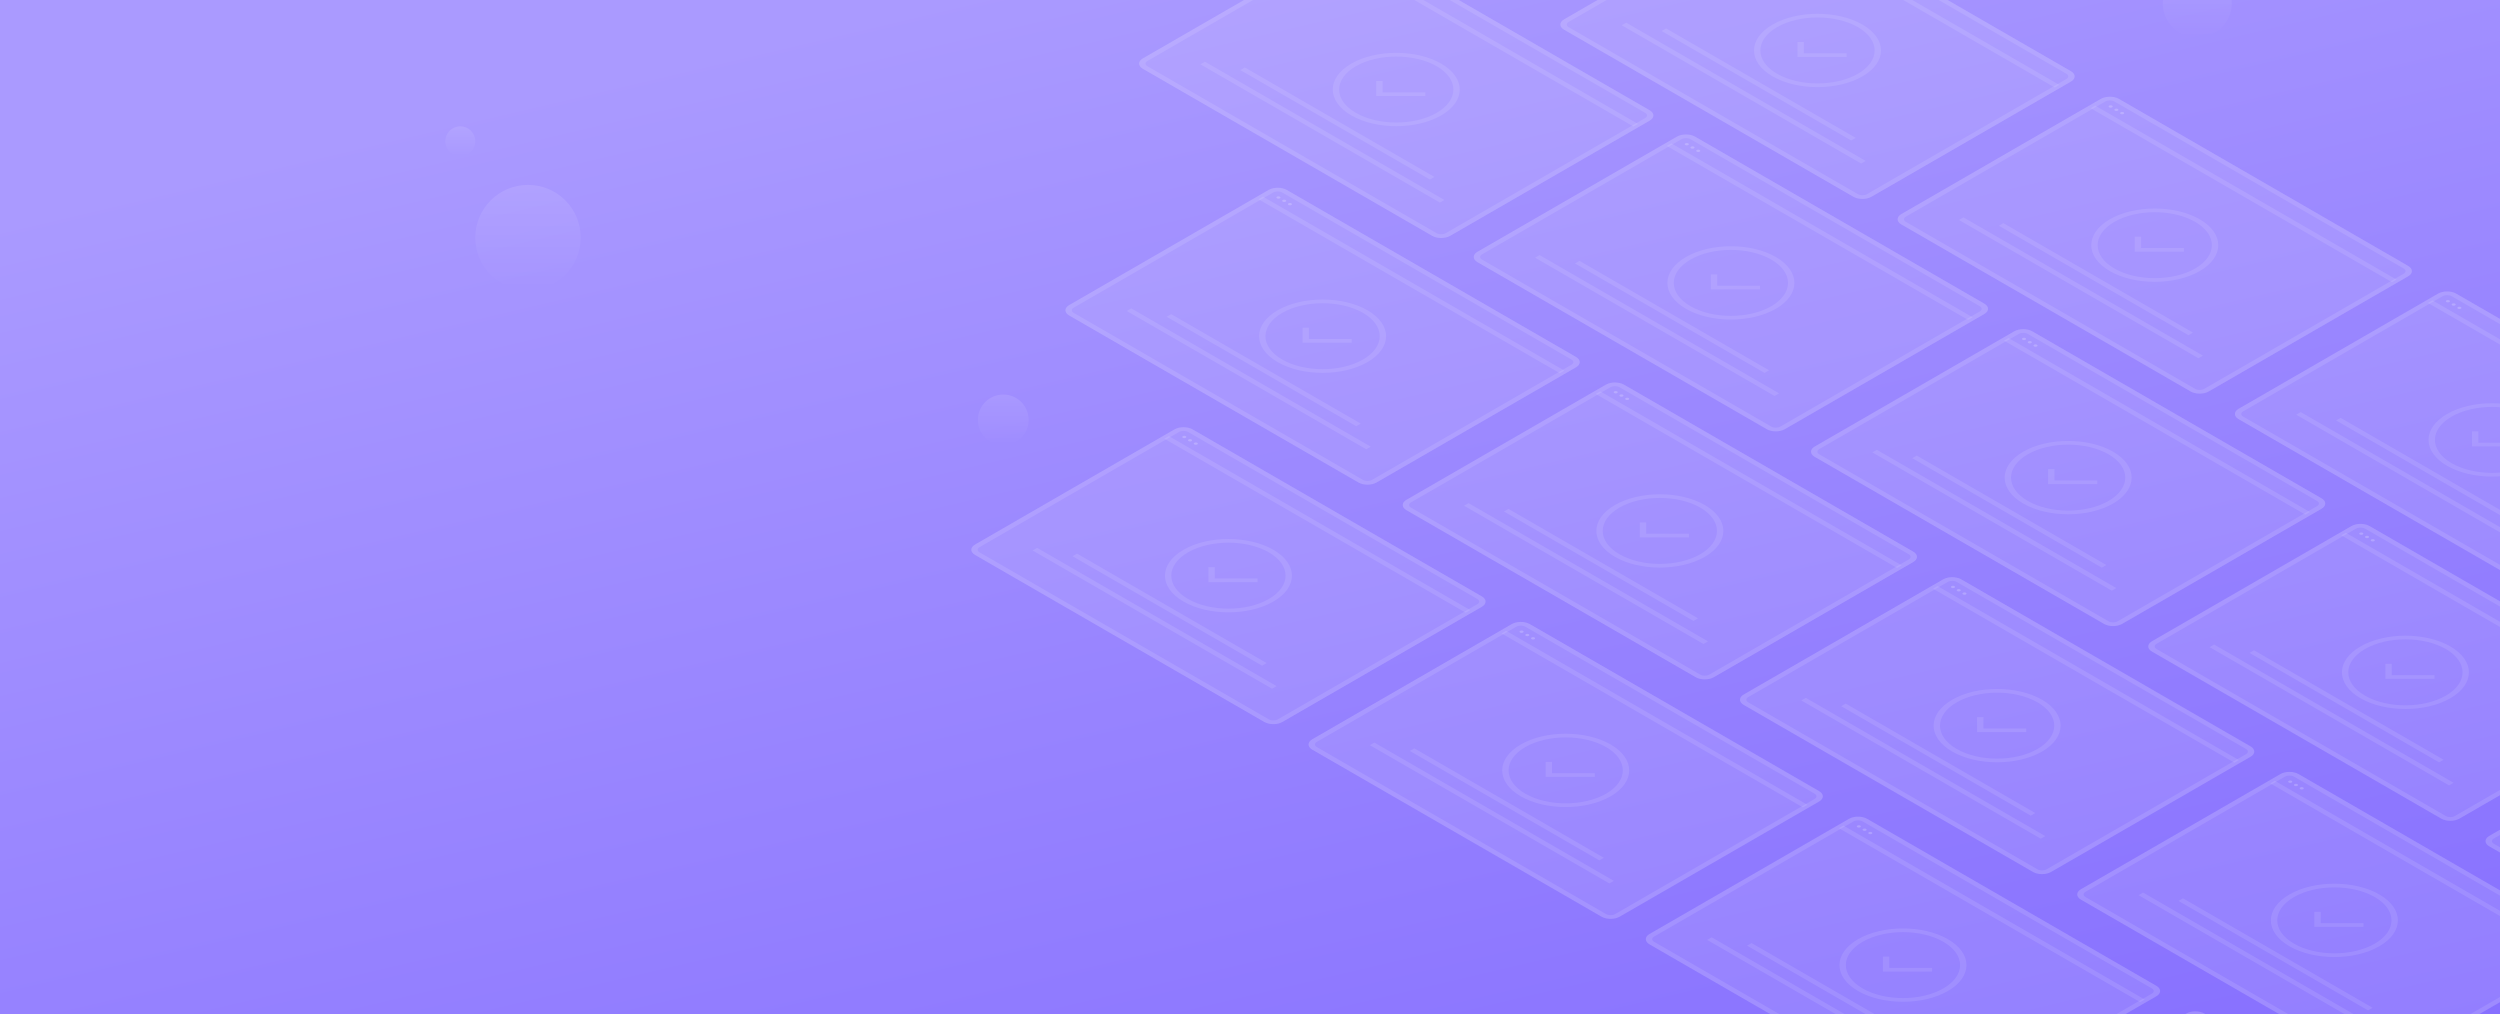 <svg width="1920" height="779" viewBox="0 0 1920 779" fill="none" xmlns="http://www.w3.org/2000/svg">
<rect x="0" y="0" width="1920" height="779" fill="#333333" stroke="none"/>
<g clip-path="url(#clip0_792_875)">
<rect width="1920" height="779" fill="url(#paint0_linear_792_875)"/>
<path d="M1354.43 -73.606C1358.26 -75.816 1364.46 -75.816 1368.29 -73.606L1590.46 54.665C1594.29 56.874 1594.29 60.456 1590.46 62.665L1437.26 151.117C1433.43 153.326 1427.23 153.326 1423.4 151.117L1201.23 22.845C1197.4 20.636 1197.4 17.055 1201.23 14.845L1354.43 -73.606Z" fill="white" fill-opacity="0.1"/>
<path fill-rule="evenodd" clip-rule="evenodd" d="M1587 56.665L1364.83 -71.606C1362.91 -72.711 1359.81 -72.711 1357.9 -71.606L1204.69 16.845C1202.78 17.95 1202.78 19.741 1204.69 20.845L1426.87 149.117C1428.78 150.221 1431.88 150.221 1433.79 149.117L1587 60.665C1588.91 59.56 1588.91 57.77 1587 56.665ZM1368.29 -73.606C1364.46 -75.816 1358.26 -75.816 1354.43 -73.606L1201.23 14.845C1197.4 17.055 1197.4 20.636 1201.23 22.845L1423.4 151.117C1427.23 153.326 1433.43 153.326 1437.26 151.117L1590.46 62.665C1594.29 60.456 1594.29 56.874 1590.46 54.665L1368.29 -73.606Z" fill="white" fill-opacity="0.1"/>
<path fill-rule="evenodd" clip-rule="evenodd" d="M1578.03 67.187L1346.6 -66.43L1350.07 -68.43L1581.5 65.187L1578.03 67.187Z" fill="white" fill-opacity="0.1"/>
<path fill-rule="evenodd" clip-rule="evenodd" d="M1421.7 107.891L1276.1 23.827L1279.56 21.827L1425.17 105.891L1421.7 107.891Z" fill="white" fill-opacity="0.1"/>
<path fill-rule="evenodd" clip-rule="evenodd" d="M1429.36 125.588L1245.45 19.403L1248.91 17.403L1432.83 123.588L1429.36 125.588Z" fill="white" fill-opacity="0.1"/>
<path fill-rule="evenodd" clip-rule="evenodd" d="M1364.83 56.665C1381.96 66.556 1409.73 66.556 1426.87 56.665C1444 46.774 1444 30.737 1426.87 20.845C1409.73 10.954 1381.96 10.954 1364.83 20.845C1347.69 30.737 1347.69 46.774 1364.83 56.665ZM1361.36 58.665C1380.41 69.661 1411.29 69.661 1430.33 58.665C1449.38 47.669 1449.38 29.841 1430.33 18.845C1411.29 7.849 1380.41 7.849 1361.36 18.845C1342.32 29.841 1342.32 47.669 1361.36 58.665Z" fill="white" fill-opacity="0.1"/>
<path fill-rule="evenodd" clip-rule="evenodd" d="M1385.35 40.914L1418.2 40.914L1418.2 43.742L1380.46 43.742L1380.46 32.218L1385.35 32.218L1385.35 40.914Z" fill="white" fill-opacity="0.1"/>
<path d="M1287.91 104.903C1291.74 102.694 1297.94 102.694 1301.77 104.903L1523.94 233.174C1527.77 235.383 1527.77 238.965 1523.94 241.174L1370.74 329.626C1366.91 331.835 1360.71 331.835 1356.88 329.626L1134.71 201.355C1130.88 199.146 1130.88 195.564 1134.71 193.355L1287.91 104.903Z" fill="white" fill-opacity="0.1"/>
<path fill-rule="evenodd" clip-rule="evenodd" d="M1520.48 235.174L1298.31 106.903C1296.39 105.798 1293.29 105.798 1291.38 106.903L1138.17 195.355C1136.26 196.459 1136.26 198.25 1138.17 199.355L1360.35 327.626C1362.26 328.731 1365.36 328.731 1367.28 327.626L1520.48 239.174C1522.39 238.07 1522.39 236.279 1520.48 235.174ZM1301.77 104.903C1297.94 102.694 1291.74 102.694 1287.91 104.903L1134.71 193.355C1130.88 195.564 1130.88 199.146 1134.71 201.355L1356.88 329.626C1360.71 331.835 1366.91 331.835 1370.74 329.626L1523.94 241.174C1527.77 238.965 1527.77 235.383 1523.94 233.174L1301.77 104.903Z" fill="white" fill-opacity="0.1"/>
<path fill-rule="evenodd" clip-rule="evenodd" d="M1511.51 245.696L1280.08 112.079L1283.55 110.079L1514.98 243.696L1511.51 245.696Z" fill="white" fill-opacity="0.1"/>
<path fill-rule="evenodd" clip-rule="evenodd" d="M1355.18 286.4L1209.58 202.336L1213.04 200.336L1358.65 284.4L1355.18 286.4Z" fill="white" fill-opacity="0.1"/>
<path fill-rule="evenodd" clip-rule="evenodd" d="M1362.85 304.098L1178.93 197.912L1182.39 195.912L1366.31 302.098L1362.85 304.098Z" fill="white" fill-opacity="0.1"/>
<path d="M1296.53 111.389C1295.92 111.741 1294.94 111.741 1294.33 111.389C1293.72 111.037 1293.72 110.467 1294.33 110.115C1294.94 109.764 1295.92 109.764 1296.53 110.115C1297.14 110.467 1297.14 111.037 1296.53 111.389Z" fill="white" fill-opacity="0.2"/>
<path d="M1300.94 113.936C1300.34 114.288 1299.35 114.288 1298.74 113.936C1298.13 113.585 1298.13 113.014 1298.74 112.663C1299.35 112.311 1300.34 112.311 1300.94 112.663C1301.55 113.014 1301.55 113.585 1300.94 113.936Z" fill="white" fill-opacity="0.2"/>
<path d="M1305.36 116.483C1304.75 116.835 1303.76 116.835 1303.15 116.483C1302.54 116.131 1302.54 115.561 1303.15 115.21C1303.76 114.858 1304.75 114.858 1305.36 115.21C1305.97 115.561 1305.97 116.131 1305.36 116.483Z" fill="white" fill-opacity="0.2"/>
<path fill-rule="evenodd" clip-rule="evenodd" d="M1298.31 235.174C1315.44 245.065 1343.21 245.065 1360.35 235.174C1377.48 225.283 1377.48 209.246 1360.35 199.355C1343.21 189.463 1315.44 189.463 1298.31 199.355C1281.17 209.246 1281.17 225.283 1298.31 235.174ZM1294.84 237.174C1313.89 248.17 1344.77 248.17 1363.81 237.174C1382.86 226.178 1382.86 208.35 1363.81 197.355C1344.77 186.359 1313.89 186.359 1294.84 197.355C1275.8 208.35 1275.8 226.178 1294.84 237.174Z" fill="white" fill-opacity="0.1"/>
<path fill-rule="evenodd" clip-rule="evenodd" d="M1318.84 219.423L1351.68 219.423L1351.68 222.252L1313.94 222.252L1313.94 210.727L1318.84 210.727L1318.84 219.423Z" fill="white" fill-opacity="0.1"/>
<path d="M1030.91 -43.607C1034.74 -45.816 1040.94 -45.816 1044.77 -43.607L1266.94 84.664C1270.77 86.874 1270.77 90.455 1266.94 92.664L1113.74 181.116C1109.91 183.325 1103.71 183.325 1099.88 181.116L877.709 52.845C873.882 50.636 873.882 47.054 877.709 44.845L1030.91 -43.607Z" fill="white" fill-opacity="0.1"/>
<path fill-rule="evenodd" clip-rule="evenodd" d="M1263.48 86.664L1041.3 -41.607C1039.39 -42.712 1036.29 -42.712 1034.38 -41.607L881.173 46.845C879.26 47.95 879.26 49.74 881.173 50.845L1103.35 179.116C1105.26 180.221 1108.36 180.221 1110.27 179.116L1263.48 90.664C1265.39 89.56 1265.39 87.769 1263.48 86.664ZM1044.77 -43.607C1040.94 -45.816 1034.74 -45.816 1030.91 -43.607L877.709 44.845C873.882 47.054 873.882 50.636 877.709 52.845L1099.88 181.116C1103.71 183.325 1109.91 183.325 1113.74 181.116L1266.94 92.664C1270.77 90.455 1270.77 86.874 1266.94 84.664L1044.77 -43.607Z" fill="white" fill-opacity="0.1"/>
<path fill-rule="evenodd" clip-rule="evenodd" d="M1254.51 97.186L1023.08 -36.431L1026.54 -38.431L1257.98 95.186L1254.51 97.186Z" fill="white" fill-opacity="0.1"/>
<path fill-rule="evenodd" clip-rule="evenodd" d="M1098.18 137.89L952.579 53.827L956.043 51.827L1101.65 135.89L1098.18 137.89Z" fill="white" fill-opacity="0.1"/>
<path fill-rule="evenodd" clip-rule="evenodd" d="M1105.84 155.588L921.925 49.402L925.389 47.402L1109.31 153.588L1105.84 155.588Z" fill="white" fill-opacity="0.1"/>
<path fill-rule="evenodd" clip-rule="evenodd" d="M1041.3 86.664C1058.44 96.556 1086.21 96.556 1103.34 86.664C1120.48 76.773 1120.48 60.736 1103.34 50.845C1086.21 40.953 1058.44 40.953 1041.3 50.845C1024.17 60.736 1024.17 76.773 1041.3 86.664ZM1037.84 88.664C1056.88 99.66 1087.76 99.66 1106.81 88.664C1125.85 77.668 1125.85 59.841 1106.81 48.845C1087.76 37.849 1056.88 37.849 1037.84 48.845C1018.79 59.841 1018.79 77.668 1037.84 88.664Z" fill="white" fill-opacity="0.1"/>
<path fill-rule="evenodd" clip-rule="evenodd" d="M1061.83 70.913L1094.68 70.913L1094.68 73.742L1056.93 73.742L1056.93 62.217L1061.83 62.217L1061.83 70.913Z" fill="white" fill-opacity="0.1"/>
<path d="M974.335 145.842C978.162 143.633 984.366 143.633 988.192 145.842L1210.36 274.114C1214.19 276.323 1214.19 279.905 1210.36 282.114L1057.16 370.565C1053.34 372.775 1047.13 372.775 1043.3 370.565L821.132 242.294C817.306 240.085 817.306 236.503 821.132 234.294L974.335 145.842Z" fill="white" fill-opacity="0.1"/>
<path fill-rule="evenodd" clip-rule="evenodd" d="M1206.9 276.114L984.728 147.842C982.815 146.738 979.713 146.738 977.8 147.842L824.597 236.294C822.683 237.399 822.683 239.19 824.597 240.294L1046.77 368.565C1048.68 369.67 1051.78 369.67 1053.7 368.565L1206.9 280.114C1208.81 279.009 1208.81 277.218 1206.9 276.114ZM988.192 145.842C984.366 143.633 978.162 143.633 974.335 145.842L821.132 234.294C817.306 236.503 817.306 240.085 821.132 242.294L1043.3 370.565C1047.13 372.775 1053.34 372.775 1057.16 370.565L1210.36 282.114C1214.19 279.905 1214.19 276.323 1210.36 274.114L988.192 145.842Z" fill="white" fill-opacity="0.1"/>
<path fill-rule="evenodd" clip-rule="evenodd" d="M1197.94 286.635L966.505 153.019L969.969 151.019L1201.4 284.635L1197.94 286.635Z" fill="white" fill-opacity="0.1"/>
<path fill-rule="evenodd" clip-rule="evenodd" d="M1041.6 327.339L896.003 243.276L899.467 241.276L1045.07 325.339L1041.6 327.339Z" fill="white" fill-opacity="0.1"/>
<path fill-rule="evenodd" clip-rule="evenodd" d="M1049.27 345.037L865.348 238.852L868.812 236.852L1052.73 343.037L1049.27 345.037Z" fill="white" fill-opacity="0.1"/>
<path d="M982.955 152.328C982.345 152.68 981.358 152.68 980.749 152.328C980.139 151.977 980.139 151.406 980.749 151.055C981.358 150.703 982.345 150.703 982.955 151.055C983.564 151.406 983.564 151.977 982.955 152.328Z" fill="white" fill-opacity="0.2"/>
<path d="M987.367 154.876C986.757 155.227 985.77 155.227 985.161 154.876C984.552 154.524 984.552 153.954 985.161 153.602C985.77 153.25 986.757 153.25 987.367 153.602C987.976 153.954 987.976 154.524 987.367 154.876Z" fill="white" fill-opacity="0.2"/>
<path d="M991.779 157.423C991.17 157.774 990.182 157.774 989.573 157.423C988.964 157.071 988.964 156.501 989.573 156.149C990.182 155.797 991.17 155.797 991.779 156.149C992.388 156.501 992.388 157.071 991.779 157.423Z" fill="white" fill-opacity="0.2"/>
<path fill-rule="evenodd" clip-rule="evenodd" d="M984.727 276.114C1001.86 286.005 1029.64 286.005 1046.77 276.114C1063.9 266.222 1063.9 250.185 1046.77 240.294C1029.64 230.403 1001.86 230.403 984.727 240.294C967.595 250.185 967.595 266.222 984.727 276.114ZM981.263 278.114C1000.31 289.109 1031.19 289.109 1050.23 278.114C1069.28 267.118 1069.28 249.29 1050.23 238.294C1031.19 227.298 1000.31 227.298 981.263 238.294C962.218 249.29 962.218 267.118 981.263 278.114Z" fill="white" fill-opacity="0.1"/>
<path fill-rule="evenodd" clip-rule="evenodd" d="M1005.26 260.363L1038.1 260.363L1038.1 263.191L1000.36 263.191L1000.36 251.666L1005.26 251.667L1005.26 260.363Z" fill="white" fill-opacity="0.1"/>
<path d="M902.027 329.75C905.853 327.541 912.057 327.541 915.883 329.75L1138.06 458.022C1141.88 460.231 1141.88 463.813 1138.06 466.022L984.853 554.474C981.026 556.683 974.823 556.683 970.996 554.474L748.824 426.202C744.997 423.993 744.997 420.411 748.824 418.202L902.027 329.75Z" fill="white" fill-opacity="0.1"/>
<path fill-rule="evenodd" clip-rule="evenodd" d="M1134.59 460.022L912.419 331.75C910.506 330.646 907.404 330.646 905.491 331.75L752.288 420.202C750.375 421.307 750.375 423.098 752.288 424.202L974.46 552.474C976.374 553.578 979.476 553.578 981.389 552.474L1134.59 464.022C1136.5 462.917 1136.5 461.126 1134.59 460.022ZM915.883 329.75C912.057 327.541 905.853 327.541 902.027 329.75L748.824 418.202C744.997 420.411 744.997 423.993 748.824 426.202L970.996 554.474C974.823 556.683 981.026 556.683 984.853 554.474L1138.06 466.022C1141.88 463.813 1141.88 460.231 1138.06 458.022L915.883 329.75Z" fill="white" fill-opacity="0.1"/>
<path fill-rule="evenodd" clip-rule="evenodd" d="M1125.63 470.543L894.196 336.927L897.66 334.927L1129.09 468.543L1125.63 470.543Z" fill="white" fill-opacity="0.1"/>
<path fill-rule="evenodd" clip-rule="evenodd" d="M969.296 511.248L823.694 427.185L827.158 425.185L972.76 509.248L969.296 511.248Z" fill="white" fill-opacity="0.1"/>
<path fill-rule="evenodd" clip-rule="evenodd" d="M976.958 528.945L793.04 422.76L796.504 420.76L980.423 526.945L976.958 528.945Z" fill="white" fill-opacity="0.1"/>
<path d="M910.646 336.237C910.037 336.588 909.049 336.588 908.44 336.237C907.831 335.885 907.831 335.315 908.44 334.963C909.049 334.611 910.037 334.611 910.646 334.963C911.255 335.315 911.255 335.885 910.646 336.237Z" fill="white" fill-opacity="0.2"/>
<path d="M915.058 338.784C914.449 339.136 913.461 339.136 912.852 338.784C912.243 338.432 912.243 337.862 912.852 337.51C913.461 337.159 914.449 337.159 915.058 337.51C915.667 337.862 915.667 338.432 915.058 338.784Z" fill="white" fill-opacity="0.2"/>
<path d="M919.47 341.331C918.861 341.682 917.873 341.682 917.264 341.331C916.655 340.979 916.655 340.409 917.264 340.057C917.873 339.706 918.861 339.706 919.47 340.057C920.079 340.409 920.079 340.979 919.47 341.331Z" fill="white" fill-opacity="0.2"/>
<path fill-rule="evenodd" clip-rule="evenodd" d="M912.419 460.022C929.551 469.914 957.328 469.914 974.46 460.022C991.592 450.131 991.592 434.094 974.46 424.203C957.328 414.311 929.551 414.311 912.419 424.203C895.287 434.094 895.287 450.131 912.419 460.022ZM908.955 462.022C928 473.018 958.879 473.018 977.924 462.022C996.97 451.026 996.97 433.199 977.924 422.203C958.879 411.207 928 411.207 908.955 422.203C889.909 433.199 889.909 451.026 908.955 462.022Z" fill="white" fill-opacity="0.1"/>
<path fill-rule="evenodd" clip-rule="evenodd" d="M932.948 444.271L965.793 444.271L965.793 447.1L928.049 447.1L928.049 435.575L932.948 435.575L932.948 444.271Z" fill="white" fill-opacity="0.1"/>
<path d="M1613.45 75.937C1617.28 73.728 1623.48 73.728 1627.31 75.937L1849.48 204.208C1853.31 206.418 1853.31 209.999 1849.48 212.208L1696.28 300.66C1692.45 302.869 1686.25 302.869 1682.42 300.66L1460.25 172.389C1456.42 170.18 1456.42 166.598 1460.25 164.389L1613.45 75.937Z" fill="white" fill-opacity="0.1"/>
<path fill-rule="evenodd" clip-rule="evenodd" d="M1846.02 206.208L1623.84 77.937C1621.93 76.832 1618.83 76.832 1616.92 77.937L1463.71 166.389C1461.8 167.493 1461.8 169.284 1463.71 170.389L1685.89 298.66C1687.8 299.765 1690.9 299.765 1692.81 298.66L1846.02 210.208C1847.93 209.104 1847.93 207.313 1846.02 206.208ZM1627.31 75.937C1623.48 73.728 1617.28 73.728 1613.45 75.937L1460.25 164.389C1456.42 166.598 1456.42 170.18 1460.25 172.389L1682.42 300.66C1686.25 302.869 1692.45 302.869 1696.28 300.66L1849.48 212.208C1853.31 209.999 1853.31 206.418 1849.48 204.208L1627.31 75.937Z" fill="white" fill-opacity="0.1"/>
<path fill-rule="evenodd" clip-rule="evenodd" d="M1837.05 216.73L1605.62 83.113L1609.08 81.113L1840.51 214.73L1837.05 216.73Z" fill="white" fill-opacity="0.1"/>
<path fill-rule="evenodd" clip-rule="evenodd" d="M1680.72 257.434L1535.12 173.371L1538.58 171.371L1684.18 255.434L1680.72 257.434Z" fill="white" fill-opacity="0.1"/>
<path fill-rule="evenodd" clip-rule="evenodd" d="M1688.38 275.132L1504.46 168.946L1507.93 166.946L1691.85 273.132L1688.38 275.132Z" fill="white" fill-opacity="0.1"/>
<path d="M1622.07 82.423C1621.46 82.775 1620.47 82.775 1619.86 82.423C1619.25 82.071 1619.25 81.501 1619.86 81.15C1620.47 80.798 1621.46 80.798 1622.07 81.15C1622.68 81.501 1622.68 82.071 1622.07 82.423Z" fill="white" fill-opacity="0.2"/>
<path d="M1626.48 84.97C1625.87 85.322 1624.89 85.322 1624.28 84.97C1623.67 84.619 1623.67 84.049 1624.28 83.697C1624.89 83.345 1625.87 83.345 1626.48 83.697C1627.09 84.049 1627.09 84.619 1626.48 84.97Z" fill="white" fill-opacity="0.2"/>
<path d="M1630.89 87.517C1630.28 87.869 1629.3 87.869 1628.69 87.517C1628.08 87.166 1628.08 86.595 1628.69 86.244C1629.3 85.892 1630.28 85.892 1630.89 86.244C1631.5 86.595 1631.5 87.166 1630.89 87.517Z" fill="white" fill-opacity="0.2"/>
<path fill-rule="evenodd" clip-rule="evenodd" d="M1623.84 206.208C1640.98 216.1 1668.75 216.1 1685.88 206.208C1703.02 196.317 1703.02 180.28 1685.88 170.389C1668.75 160.497 1640.98 160.497 1623.84 170.389C1606.71 180.28 1606.71 196.317 1623.84 206.208ZM1620.38 208.208C1639.42 219.204 1670.3 219.204 1689.35 208.208C1708.39 197.212 1708.39 179.385 1689.35 168.389C1670.3 157.393 1639.42 157.393 1620.38 168.389C1601.33 179.385 1601.33 197.212 1620.38 208.208Z" fill="white" fill-opacity="0.1"/>
<path fill-rule="evenodd" clip-rule="evenodd" d="M1644.37 190.457L1677.22 190.457L1677.22 193.286L1639.47 193.286L1639.47 181.761L1644.37 181.761L1644.37 190.457Z" fill="white" fill-opacity="0.1"/>
<path d="M1546.93 254.447C1550.76 252.238 1556.96 252.238 1560.79 254.447L1782.96 382.719C1786.79 384.928 1786.79 388.51 1782.96 390.719L1629.76 479.17C1625.93 481.38 1619.73 481.38 1615.9 479.17L1393.73 350.899C1389.9 348.69 1389.9 345.108 1393.73 342.899L1546.93 254.447Z" fill="white" fill-opacity="0.1"/>
<path fill-rule="evenodd" clip-rule="evenodd" d="M1779.5 384.719L1557.32 256.447C1555.41 255.343 1552.31 255.343 1550.4 256.447L1397.19 344.899C1395.28 346.004 1395.28 347.795 1397.19 348.899L1619.37 477.17C1621.28 478.275 1624.38 478.275 1626.29 477.17L1779.5 388.719C1781.41 387.614 1781.41 385.823 1779.5 384.719ZM1560.79 254.447C1556.96 252.238 1550.76 252.238 1546.93 254.447L1393.73 342.899C1389.9 345.108 1389.9 348.69 1393.73 350.899L1615.9 479.17C1619.73 481.38 1625.93 481.38 1629.76 479.17L1782.96 390.719C1786.79 388.51 1786.79 384.928 1782.96 382.719L1560.79 254.447Z" fill="white" fill-opacity="0.1"/>
<path fill-rule="evenodd" clip-rule="evenodd" d="M1770.53 395.24L1539.1 261.624L1542.56 259.624L1774 393.24L1770.53 395.24Z" fill="white" fill-opacity="0.1"/>
<path fill-rule="evenodd" clip-rule="evenodd" d="M1614.2 435.944L1468.6 351.881L1472.06 349.881L1617.66 433.944L1614.2 435.944Z" fill="white" fill-opacity="0.1"/>
<path fill-rule="evenodd" clip-rule="evenodd" d="M1621.86 453.643L1437.95 347.457L1441.41 345.457L1625.33 451.643L1621.86 453.643Z" fill="white" fill-opacity="0.1"/>
<path d="M1555.55 260.933C1554.94 261.285 1553.95 261.285 1553.34 260.933C1552.74 260.582 1552.74 260.011 1553.34 259.66C1553.95 259.308 1554.94 259.308 1555.55 259.66C1556.16 260.011 1556.16 260.582 1555.55 260.933Z" fill="white" fill-opacity="0.2"/>
<path d="M1559.96 263.481C1559.35 263.832 1558.37 263.832 1557.76 263.481C1557.15 263.129 1557.15 262.559 1557.76 262.207C1558.37 261.855 1559.35 261.855 1559.96 262.207C1560.57 262.559 1560.57 263.129 1559.96 263.481Z" fill="white" fill-opacity="0.2"/>
<path d="M1564.37 266.028C1563.76 266.379 1562.78 266.379 1562.17 266.028C1561.56 265.676 1561.56 265.106 1562.17 264.754C1562.78 264.402 1563.76 264.402 1564.37 264.754C1564.98 265.106 1564.98 265.676 1564.37 266.028Z" fill="white" fill-opacity="0.2"/>
<path fill-rule="evenodd" clip-rule="evenodd" d="M1557.32 384.719C1574.46 394.61 1602.23 394.61 1619.37 384.719C1636.5 374.827 1636.5 358.79 1619.37 348.899C1602.23 339.008 1574.46 339.008 1557.32 348.899C1540.19 358.79 1540.19 374.827 1557.32 384.719ZM1553.86 386.719C1572.91 397.714 1603.78 397.714 1622.83 386.719C1641.87 375.723 1641.87 357.895 1622.83 346.899C1603.78 335.903 1572.91 335.903 1553.86 346.899C1534.81 357.895 1534.81 375.723 1553.86 386.719Z" fill="white" fill-opacity="0.1"/>
<path fill-rule="evenodd" clip-rule="evenodd" d="M1577.85 368.968L1610.7 368.968L1610.7 371.796L1572.95 371.796L1572.95 360.271L1577.85 360.271L1577.85 368.968Z" fill="white" fill-opacity="0.1"/>
<path d="M1233.35 295.387C1237.18 293.178 1243.38 293.178 1247.21 295.387L1469.38 423.659C1473.21 425.868 1473.21 429.449 1469.38 431.659L1316.18 520.11C1312.35 522.32 1306.15 522.32 1302.32 520.11L1080.15 391.839C1076.32 389.63 1076.32 386.048 1080.15 383.839L1233.35 295.387Z" fill="white" fill-opacity="0.1"/>
<path fill-rule="evenodd" clip-rule="evenodd" d="M1465.92 425.659L1243.75 297.387C1241.83 296.283 1238.73 296.283 1236.82 297.387L1083.61 385.839C1081.7 386.944 1081.7 388.734 1083.61 389.839L1305.79 518.11C1307.7 519.215 1310.8 519.215 1312.71 518.11L1465.92 429.659C1467.83 428.554 1467.83 426.763 1465.92 425.659ZM1247.21 295.387C1243.38 293.178 1237.18 293.178 1233.35 295.387L1080.15 383.839C1076.32 386.048 1076.32 389.63 1080.15 391.839L1302.32 520.11C1306.15 522.32 1312.35 522.32 1316.18 520.11L1469.38 431.659C1473.21 429.449 1473.21 425.868 1469.38 423.659L1247.21 295.387Z" fill="white" fill-opacity="0.1"/>
<path fill-rule="evenodd" clip-rule="evenodd" d="M1456.95 436.18L1225.52 302.563L1228.99 300.563L1460.42 434.18L1456.95 436.18Z" fill="white" fill-opacity="0.1"/>
<path fill-rule="evenodd" clip-rule="evenodd" d="M1300.62 476.885L1155.02 392.821L1158.48 390.821L1304.09 474.885L1300.62 476.885Z" fill="white" fill-opacity="0.1"/>
<path fill-rule="evenodd" clip-rule="evenodd" d="M1308.28 494.582L1124.37 388.396L1127.83 386.396L1311.75 492.582L1308.28 494.582Z" fill="white" fill-opacity="0.1"/>
<path d="M1241.97 301.873C1241.36 302.225 1240.38 302.225 1239.77 301.873C1239.16 301.522 1239.16 300.951 1239.77 300.6C1240.38 300.248 1241.36 300.248 1241.97 300.6C1242.58 300.951 1242.58 301.522 1241.97 301.873Z" fill="white" fill-opacity="0.2"/>
<path d="M1246.38 304.421C1245.78 304.772 1244.79 304.772 1244.18 304.421C1243.57 304.069 1243.57 303.499 1244.18 303.147C1244.79 302.795 1245.78 302.795 1246.38 303.147C1246.99 303.499 1246.99 304.069 1246.38 304.421Z" fill="white" fill-opacity="0.2"/>
<path d="M1250.8 306.967C1250.19 307.319 1249.2 307.319 1248.59 306.967C1247.98 306.616 1247.98 306.046 1248.59 305.694C1249.2 305.342 1250.19 305.342 1250.8 305.694C1251.41 306.046 1251.41 306.616 1250.8 306.967Z" fill="white" fill-opacity="0.2"/>
<path fill-rule="evenodd" clip-rule="evenodd" d="M1243.74 425.659C1260.88 435.55 1288.65 435.55 1305.79 425.659C1322.92 415.768 1322.92 399.731 1305.79 389.839C1288.65 379.948 1260.88 379.948 1243.74 389.839C1226.61 399.731 1226.61 415.768 1243.74 425.659ZM1240.28 427.659C1259.33 438.655 1290.2 438.655 1309.25 427.659C1328.3 416.663 1328.3 398.835 1309.25 387.839C1290.2 376.844 1259.33 376.844 1240.28 387.839C1221.24 398.835 1221.24 416.663 1240.28 427.659Z" fill="white" fill-opacity="0.1"/>
<path fill-rule="evenodd" clip-rule="evenodd" d="M1264.27 409.908L1297.12 409.908L1297.12 412.736L1259.38 412.736L1259.38 401.212L1264.27 401.212L1264.27 409.908Z" fill="white" fill-opacity="0.1"/>
<path d="M1161.04 479.295C1164.87 477.086 1171.07 477.086 1174.9 479.295L1397.07 607.566C1400.9 609.775 1400.9 613.357 1397.07 615.566L1243.87 704.018C1240.04 706.227 1233.84 706.227 1230.01 704.018L1007.84 575.747C1004.02 573.538 1004.02 569.956 1007.84 567.747L1161.04 479.295Z" fill="white" fill-opacity="0.1"/>
<path fill-rule="evenodd" clip-rule="evenodd" d="M1393.61 609.566L1171.44 481.295C1169.52 480.19 1166.42 480.19 1164.51 481.295L1011.31 569.747C1009.39 570.851 1009.39 572.642 1011.31 573.747L1233.48 702.018C1235.39 703.123 1238.49 703.123 1240.41 702.018L1393.61 613.566C1395.52 612.462 1395.52 610.671 1393.61 609.566ZM1174.9 479.295C1171.07 477.086 1164.87 477.086 1161.04 479.295L1007.84 567.747C1004.02 569.956 1004.02 573.538 1007.84 575.747L1230.01 704.018C1233.84 706.227 1240.04 706.227 1243.87 704.018L1397.07 615.566C1400.9 613.357 1400.9 609.775 1397.07 607.566L1174.9 479.295Z" fill="white" fill-opacity="0.1"/>
<path fill-rule="evenodd" clip-rule="evenodd" d="M1384.64 620.087L1153.21 486.471L1156.68 484.471L1388.11 618.087L1384.64 620.087Z" fill="white" fill-opacity="0.1"/>
<path fill-rule="evenodd" clip-rule="evenodd" d="M1228.31 660.792L1082.71 576.729L1086.18 574.729L1231.78 658.792L1228.31 660.792Z" fill="white" fill-opacity="0.1"/>
<path fill-rule="evenodd" clip-rule="evenodd" d="M1235.98 678.49L1052.06 572.305L1055.52 570.305L1239.44 676.49L1235.98 678.49Z" fill="white" fill-opacity="0.1"/>
<path d="M1169.66 485.781C1169.05 486.133 1168.07 486.133 1167.46 485.781C1166.85 485.43 1166.85 484.86 1167.46 484.508C1168.07 484.156 1169.05 484.156 1169.66 484.508C1170.27 484.86 1170.27 485.43 1169.66 485.781Z" fill="white" fill-opacity="0.2"/>
<path d="M1174.08 488.328C1173.47 488.68 1172.48 488.68 1171.87 488.328C1171.26 487.977 1171.26 487.406 1171.87 487.055C1172.48 486.703 1173.47 486.703 1174.08 487.055C1174.68 487.406 1174.68 487.977 1174.08 488.328Z" fill="white" fill-opacity="0.2"/>
<path d="M1178.49 490.876C1177.88 491.228 1176.89 491.228 1176.28 490.876C1175.67 490.524 1175.67 489.954 1176.28 489.603C1176.89 489.251 1177.88 489.251 1178.49 489.603C1179.1 489.954 1179.1 490.524 1178.49 490.876Z" fill="white" fill-opacity="0.2"/>
<path fill-rule="evenodd" clip-rule="evenodd" d="M1171.44 609.566C1188.57 619.458 1216.35 619.458 1233.48 609.566C1250.61 599.675 1250.61 583.638 1233.48 573.747C1216.35 563.855 1188.57 563.855 1171.44 573.747C1154.3 583.638 1154.3 599.675 1171.44 609.566ZM1167.97 611.566C1187.02 622.562 1217.9 622.562 1236.94 611.566C1255.99 600.57 1255.99 582.743 1236.94 571.747C1217.9 560.751 1187.02 560.751 1167.97 571.747C1148.93 582.743 1148.93 600.57 1167.97 611.566Z" fill="white" fill-opacity="0.1"/>
<path fill-rule="evenodd" clip-rule="evenodd" d="M1191.97 593.815L1224.81 593.815L1224.81 596.644L1187.07 596.644L1187.07 585.119L1191.97 585.119L1191.97 593.815Z" fill="white" fill-opacity="0.1"/>
<path d="M1872.47 225.481C1876.3 223.272 1882.5 223.272 1886.33 225.481L2108.5 353.753C2112.33 355.962 2112.33 359.544 2108.5 361.753L1955.3 450.205C1951.47 452.414 1945.27 452.414 1941.44 450.205L1719.27 321.933C1715.44 319.724 1715.44 316.142 1719.27 313.933L1872.47 225.481Z" fill="white" fill-opacity="0.1"/>
<path fill-rule="evenodd" clip-rule="evenodd" d="M2105.04 355.753L1882.86 227.481C1880.95 226.377 1877.85 226.377 1875.93 227.481L1722.73 315.933C1720.82 317.038 1720.82 318.829 1722.73 319.933L1944.9 448.205C1946.82 449.309 1949.92 449.309 1951.83 448.205L2105.04 359.753C2106.95 358.648 2106.95 356.857 2105.04 355.753ZM1886.33 225.481C1882.5 223.272 1876.3 223.272 1872.47 225.481L1719.27 313.933C1715.44 316.142 1715.44 319.724 1719.27 321.933L1941.44 450.205C1945.27 452.414 1951.47 452.414 1955.3 450.205L2108.5 361.753C2112.33 359.544 2112.33 355.962 2108.5 353.753L1886.33 225.481Z" fill="white" fill-opacity="0.1"/>
<path fill-rule="evenodd" clip-rule="evenodd" d="M2096.07 366.274L1864.64 232.658L1868.1 230.658L2099.53 364.274L2096.07 366.274Z" fill="white" fill-opacity="0.1"/>
<path fill-rule="evenodd" clip-rule="evenodd" d="M1939.74 406.979L1794.14 322.915L1797.6 320.915L1943.2 404.979L1939.74 406.979Z" fill="white" fill-opacity="0.1"/>
<path fill-rule="evenodd" clip-rule="evenodd" d="M1947.4 424.676L1763.48 318.491L1766.95 316.491L1950.87 422.676L1947.4 424.676Z" fill="white" fill-opacity="0.1"/>
<path d="M1881.09 231.967C1880.48 232.319 1879.49 232.319 1878.88 231.967C1878.27 231.616 1878.27 231.046 1878.88 230.694C1879.49 230.342 1880.48 230.342 1881.09 230.694C1881.7 231.046 1881.7 231.616 1881.09 231.967Z" fill="white" fill-opacity="0.2"/>
<path d="M1885.5 234.515C1884.89 234.867 1883.9 234.867 1883.29 234.515C1882.69 234.163 1882.69 233.593 1883.29 233.241C1883.9 232.89 1884.89 232.89 1885.5 233.241C1886.11 233.593 1886.11 234.163 1885.5 234.515Z" fill="white" fill-opacity="0.2"/>
<path d="M1889.91 237.062C1889.3 237.413 1888.31 237.413 1887.71 237.062C1887.1 236.71 1887.1 236.14 1887.71 235.788C1888.31 235.436 1889.3 235.436 1889.91 235.788C1890.52 236.14 1890.52 236.71 1889.91 237.062Z" fill="white" fill-opacity="0.2"/>
<path fill-rule="evenodd" clip-rule="evenodd" d="M1882.86 355.753C1899.99 365.644 1927.77 365.644 1944.9 355.753C1962.04 345.861 1962.04 329.825 1944.9 319.933C1927.77 310.042 1899.99 310.042 1882.86 319.933C1865.73 329.825 1865.73 345.861 1882.86 355.753ZM1879.4 357.753C1898.44 368.749 1929.32 368.749 1948.37 357.753C1967.41 346.757 1967.41 328.929 1948.37 317.933C1929.32 306.937 1898.44 306.937 1879.4 317.933C1860.35 328.929 1860.35 346.757 1879.4 357.753Z" fill="white" fill-opacity="0.1"/>
<path fill-rule="evenodd" clip-rule="evenodd" d="M1903.39 340.002L1936.24 340.002L1936.24 342.83L1898.49 342.83L1898.49 331.306L1903.39 331.306L1903.39 340.002Z" fill="white" fill-opacity="0.1"/>
<path d="M1805.95 403.992C1809.78 401.783 1815.98 401.783 1819.81 403.992L2041.98 532.264C2045.81 534.473 2045.81 538.054 2041.98 540.264L1888.78 628.715C1884.95 630.925 1878.75 630.925 1874.92 628.715L1652.75 500.444C1648.92 498.235 1648.92 494.653 1652.75 492.444L1805.95 403.992Z" fill="white" fill-opacity="0.1"/>
<path fill-rule="evenodd" clip-rule="evenodd" d="M2038.52 534.264L1816.34 405.992C1814.43 404.888 1811.33 404.888 1809.41 405.992L1656.21 494.444C1654.3 495.549 1654.3 497.339 1656.21 498.444L1878.38 626.715C1880.3 627.82 1883.4 627.82 1885.31 626.715L2038.52 538.264C2040.43 537.159 2040.43 535.368 2038.52 534.264ZM1819.81 403.992C1815.98 401.783 1809.78 401.783 1805.95 403.992L1652.75 492.444C1648.92 494.653 1648.92 498.235 1652.75 500.444L1874.92 628.715C1878.75 630.925 1884.95 630.925 1888.78 628.715L2041.98 540.264C2045.81 538.054 2045.81 534.473 2041.98 532.264L1819.81 403.992Z" fill="white" fill-opacity="0.1"/>
<path fill-rule="evenodd" clip-rule="evenodd" d="M2029.55 544.785L1798.12 411.168L1801.58 409.168L2033.01 542.785L2029.55 544.785Z" fill="white" fill-opacity="0.1"/>
<path fill-rule="evenodd" clip-rule="evenodd" d="M1873.22 585.489L1727.62 501.426L1731.08 499.426L1876.68 583.489L1873.22 585.489Z" fill="white" fill-opacity="0.1"/>
<path fill-rule="evenodd" clip-rule="evenodd" d="M1880.88 603.187L1696.96 497.002L1700.43 495.002L1884.35 601.187L1880.88 603.187Z" fill="white" fill-opacity="0.1"/>
<path d="M1814.57 410.479C1813.96 410.83 1812.97 410.83 1812.36 410.479C1811.75 410.127 1811.75 409.557 1812.36 409.205C1812.97 408.853 1813.96 408.853 1814.57 409.205C1815.18 409.557 1815.18 410.127 1814.57 410.479Z" fill="white" fill-opacity="0.2"/>
<path d="M1818.98 413.026C1818.37 413.377 1817.38 413.377 1816.77 413.026C1816.17 412.674 1816.17 412.104 1816.77 411.752C1817.38 411.4 1818.37 411.4 1818.98 411.752C1819.59 412.104 1819.59 412.674 1818.98 413.026Z" fill="white" fill-opacity="0.2"/>
<path d="M1823.39 415.573C1822.78 415.925 1821.8 415.925 1821.19 415.573C1820.58 415.222 1820.58 414.652 1821.19 414.3C1821.8 413.948 1822.78 413.948 1823.39 414.3C1824 414.652 1824 415.222 1823.39 415.573Z" fill="white" fill-opacity="0.2"/>
<path fill-rule="evenodd" clip-rule="evenodd" d="M1816.34 534.264C1833.47 544.155 1861.25 544.155 1878.38 534.264C1895.52 524.372 1895.52 508.335 1878.38 498.444C1861.25 488.553 1833.47 488.553 1816.34 498.444C1799.21 508.335 1799.21 524.372 1816.34 534.264ZM1812.88 536.264C1831.92 547.259 1862.8 547.259 1881.85 536.264C1900.89 525.268 1900.89 507.44 1881.85 496.444C1862.8 485.448 1831.92 485.448 1812.88 496.444C1793.83 507.44 1793.83 525.268 1812.88 536.264Z" fill="white" fill-opacity="0.1"/>
<path fill-rule="evenodd" clip-rule="evenodd" d="M1836.87 518.512L1869.72 518.512L1869.72 521.341L1831.97 521.341L1831.97 509.816L1836.87 509.816L1836.87 518.512Z" fill="white" fill-opacity="0.1"/>
<path d="M1492.37 444.932C1496.2 442.722 1502.4 442.723 1506.23 444.932L1728.4 573.203C1732.23 575.412 1732.23 578.994 1728.4 581.203L1575.2 669.655C1571.37 671.864 1565.17 671.864 1561.34 669.655L1339.17 541.383C1335.34 539.174 1335.34 535.593 1339.17 533.383L1492.37 444.932Z" fill="white" fill-opacity="0.1"/>
<path fill-rule="evenodd" clip-rule="evenodd" d="M1724.94 575.203L1502.76 446.932C1500.85 445.827 1497.75 445.827 1495.84 446.932L1342.63 535.383C1340.72 536.488 1340.72 538.279 1342.63 539.383L1564.81 667.655C1566.72 668.759 1569.82 668.759 1571.73 667.655L1724.94 579.203C1726.85 578.098 1726.85 576.308 1724.94 575.203ZM1506.23 444.932C1502.4 442.723 1496.2 442.722 1492.37 444.932L1339.17 533.383C1335.34 535.593 1335.34 539.174 1339.17 541.383L1561.34 669.655C1565.17 671.864 1571.37 671.864 1575.2 669.655L1728.4 581.203C1732.23 578.994 1732.23 575.412 1728.4 573.203L1506.23 444.932Z" fill="white" fill-opacity="0.1"/>
<path fill-rule="evenodd" clip-rule="evenodd" d="M1715.97 585.724L1484.54 452.107L1488 450.107L1719.43 583.724L1715.97 585.724Z" fill="white" fill-opacity="0.1"/>
<path fill-rule="evenodd" clip-rule="evenodd" d="M1559.64 626.429L1414.04 542.365L1417.5 540.365L1563.1 624.429L1559.64 626.429Z" fill="white" fill-opacity="0.1"/>
<path fill-rule="evenodd" clip-rule="evenodd" d="M1567.3 644.127L1383.39 537.941L1386.85 535.941L1570.77 642.127L1567.3 644.127Z" fill="white" fill-opacity="0.1"/>
<path d="M1500.99 451.418C1500.38 451.77 1499.39 451.77 1498.78 451.418C1498.17 451.066 1498.17 450.496 1498.78 450.145C1499.39 449.793 1500.38 449.793 1500.99 450.145C1501.6 450.496 1501.6 451.066 1500.99 451.418Z" fill="white" fill-opacity="0.2"/>
<path d="M1505.4 453.965C1504.79 454.317 1503.81 454.317 1503.2 453.965C1502.59 453.613 1502.59 453.043 1503.2 452.691C1503.81 452.34 1504.79 452.34 1505.4 452.691C1506.01 453.043 1506.01 453.613 1505.4 453.965Z" fill="white" fill-opacity="0.2"/>
<path d="M1509.81 456.513C1509.2 456.865 1508.22 456.865 1507.61 456.513C1507 456.161 1507 455.591 1507.61 455.239C1508.22 454.888 1509.2 454.888 1509.81 455.239C1510.42 455.591 1510.42 456.161 1509.81 456.513Z" fill="white" fill-opacity="0.2"/>
<path fill-rule="evenodd" clip-rule="evenodd" d="M1502.76 575.203C1519.9 585.094 1547.67 585.094 1564.8 575.203C1581.94 565.312 1581.94 549.275 1564.8 539.383C1547.67 529.492 1519.9 529.492 1502.76 539.383C1485.63 549.275 1485.63 565.312 1502.76 575.203ZM1499.3 577.203C1518.34 588.199 1549.22 588.199 1568.27 577.203C1587.31 566.207 1587.31 548.379 1568.27 537.383C1549.22 526.388 1518.34 526.388 1499.3 537.383C1480.25 548.379 1480.25 566.207 1499.3 577.203Z" fill="white" fill-opacity="0.1"/>
<path fill-rule="evenodd" clip-rule="evenodd" d="M1523.29 559.452L1556.14 559.452L1556.14 562.28L1518.39 562.28L1518.39 550.756L1523.29 550.756L1523.29 559.452Z" fill="white" fill-opacity="0.1"/>
<path d="M1420.06 628.839C1423.89 626.63 1430.09 626.63 1433.92 628.839L1656.09 757.11C1659.92 759.319 1659.92 762.901 1656.09 765.11L1502.89 853.562C1499.06 855.771 1492.86 855.771 1489.03 853.562L1266.86 725.291C1263.03 723.082 1263.03 719.5 1266.86 717.291L1420.06 628.839Z" fill="white" fill-opacity="0.1"/>
<path fill-rule="evenodd" clip-rule="evenodd" d="M1652.63 759.11L1430.46 630.839C1428.54 629.734 1425.44 629.734 1423.53 630.839L1270.33 719.291C1268.41 720.395 1268.41 722.186 1270.33 723.291L1492.5 851.562C1494.41 852.667 1497.51 852.667 1499.43 851.562L1652.63 763.11C1654.54 762.006 1654.54 760.215 1652.63 759.11ZM1433.92 628.839C1430.09 626.63 1423.89 626.63 1420.06 628.839L1266.86 717.291C1263.03 719.5 1263.03 723.082 1266.86 725.291L1489.03 853.562C1492.86 855.771 1499.06 855.771 1502.89 853.562L1656.09 765.11C1659.92 762.901 1659.92 759.319 1656.09 757.11L1433.92 628.839Z" fill="white" fill-opacity="0.1"/>
<path fill-rule="evenodd" clip-rule="evenodd" d="M1643.66 769.631L1412.23 636.015L1415.7 634.015L1647.13 767.631L1643.66 769.631Z" fill="white" fill-opacity="0.1"/>
<path fill-rule="evenodd" clip-rule="evenodd" d="M1487.33 810.336L1341.73 726.272L1345.2 724.272L1490.8 808.336L1487.33 810.336Z" fill="white" fill-opacity="0.1"/>
<path fill-rule="evenodd" clip-rule="evenodd" d="M1495 828.034L1311.08 721.849L1314.54 719.849L1498.46 826.034L1495 828.034Z" fill="white" fill-opacity="0.1"/>
<path d="M1428.68 635.325C1428.07 635.677 1427.09 635.677 1426.48 635.325C1425.87 634.974 1425.87 634.404 1426.48 634.052C1427.09 633.7 1428.07 633.7 1428.68 634.052C1429.29 634.404 1429.29 634.974 1428.68 635.325Z" fill="white" fill-opacity="0.2"/>
<path d="M1433.1 637.872C1432.49 638.224 1431.5 638.224 1430.89 637.872C1430.28 637.521 1430.28 636.95 1430.89 636.599C1431.5 636.247 1432.49 636.247 1433.1 636.599C1433.7 636.95 1433.7 637.521 1433.1 637.872Z" fill="white" fill-opacity="0.2"/>
<path d="M1437.51 640.42C1436.9 640.772 1435.91 640.772 1435.3 640.42C1434.69 640.068 1434.69 639.498 1435.3 639.147C1435.91 638.795 1436.9 638.795 1437.51 639.147C1438.12 639.498 1438.12 640.068 1437.51 640.42Z" fill="white" fill-opacity="0.2"/>
<path fill-rule="evenodd" clip-rule="evenodd" d="M1430.46 759.11C1447.59 769.001 1475.36 769.001 1492.5 759.11C1509.63 749.219 1509.63 733.182 1492.5 723.291C1475.36 713.399 1447.59 713.399 1430.46 723.291C1413.32 733.182 1413.32 749.219 1430.46 759.11ZM1426.99 761.11C1446.04 772.106 1476.92 772.106 1495.96 761.11C1515.01 750.114 1515.01 732.287 1495.96 721.291C1476.92 710.295 1446.04 710.295 1426.99 721.291C1407.95 732.287 1407.95 750.114 1426.99 761.11Z" fill="white" fill-opacity="0.1"/>
<path fill-rule="evenodd" clip-rule="evenodd" d="M1450.98 743.359L1483.83 743.359L1483.83 746.188L1446.09 746.188L1446.09 734.663L1450.98 734.663L1450.98 743.359Z" fill="white" fill-opacity="0.1"/>
<path d="M2064.97 553.536C2068.8 551.327 2075 551.327 2078.83 553.536L2301 681.808C2304.82 684.017 2304.82 687.598 2301 689.808L2147.8 778.259C2143.97 780.468 2137.77 780.468 2133.94 778.259L1911.77 649.988C1907.94 647.779 1907.94 644.197 1911.77 641.988L2064.97 553.536Z" fill="white" fill-opacity="0.1"/>
<path fill-rule="evenodd" clip-rule="evenodd" d="M2297.53 683.808L2075.36 555.536C2073.45 554.432 2070.35 554.432 2068.43 555.536L1915.23 643.988C1913.32 645.093 1913.32 646.883 1915.23 647.988L2137.4 776.259C2139.32 777.364 2142.42 777.364 2144.33 776.259L2297.53 687.808C2299.45 686.703 2299.45 684.912 2297.53 683.808ZM2078.83 553.536C2075 551.327 2068.8 551.327 2064.97 553.536L1911.77 641.988C1907.94 644.197 1907.94 647.779 1911.77 649.988L2133.94 778.259C2137.77 780.468 2143.97 780.468 2147.8 778.259L2301 689.808C2304.82 687.598 2304.82 684.017 2301 681.808L2078.83 553.536Z" fill="white" fill-opacity="0.1"/>
<path d="M1751.39 594.476C1755.22 592.266 1761.42 592.266 1765.25 594.476L1987.42 722.747C1991.25 724.956 1991.25 728.538 1987.42 730.747L1834.22 819.199C1830.39 821.408 1824.19 821.408 1820.36 819.199L1598.19 690.927C1594.36 688.718 1594.36 685.137 1598.19 682.927L1751.39 594.476Z" fill="white" fill-opacity="0.1"/>
<path fill-rule="evenodd" clip-rule="evenodd" d="M1983.95 724.747L1761.78 596.476C1759.87 595.371 1756.77 595.371 1754.85 596.476L1601.65 684.927C1599.74 686.032 1599.74 687.823 1601.65 688.927L1823.82 817.199C1825.74 818.303 1828.84 818.303 1830.75 817.199L1983.95 728.747C1985.87 727.642 1985.87 725.852 1983.95 724.747ZM1765.25 594.476C1761.42 592.266 1755.22 592.266 1751.39 594.476L1598.19 682.927C1594.36 685.137 1594.36 688.718 1598.19 690.927L1820.36 819.199C1824.19 821.408 1830.39 821.408 1834.22 819.199L1987.42 730.747C1991.25 728.538 1991.25 724.956 1987.42 722.747L1765.25 594.476Z" fill="white" fill-opacity="0.1"/>
<path fill-rule="evenodd" clip-rule="evenodd" d="M1974.99 735.268L1743.56 601.651L1747.02 599.651L1978.45 733.268L1974.99 735.268Z" fill="white" fill-opacity="0.1"/>
<path fill-rule="evenodd" clip-rule="evenodd" d="M1818.66 775.973L1673.06 691.909L1676.52 689.909L1822.12 773.973L1818.66 775.973Z" fill="white" fill-opacity="0.1"/>
<path fill-rule="evenodd" clip-rule="evenodd" d="M1826.32 793.671L1642.4 687.485L1645.87 685.485L1829.79 791.671L1826.32 793.671Z" fill="white" fill-opacity="0.1"/>
<path d="M1760.01 600.962C1759.4 601.314 1758.41 601.314 1757.8 600.962C1757.19 600.61 1757.19 600.04 1757.8 599.689C1758.41 599.337 1759.4 599.337 1760.01 599.689C1760.62 600.04 1760.62 600.61 1760.01 600.962Z" fill="white" fill-opacity="0.2"/>
<path d="M1764.42 603.509C1763.81 603.861 1762.82 603.861 1762.21 603.509C1761.61 603.157 1761.61 602.587 1762.21 602.235C1762.82 601.884 1763.81 601.884 1764.42 602.235C1765.03 602.587 1765.03 603.157 1764.42 603.509Z" fill="white" fill-opacity="0.2"/>
<path d="M1768.83 606.057C1768.22 606.409 1767.23 606.409 1766.63 606.057C1766.02 605.705 1766.02 605.135 1766.63 604.783C1767.23 604.432 1768.22 604.432 1768.83 604.783C1769.44 605.135 1769.44 605.705 1768.83 606.057Z" fill="white" fill-opacity="0.2"/>
<path fill-rule="evenodd" clip-rule="evenodd" d="M1761.78 724.747C1778.91 734.638 1806.69 734.638 1823.82 724.747C1840.96 714.856 1840.96 698.819 1823.82 688.927C1806.69 679.036 1778.91 679.036 1761.78 688.927C1744.65 698.819 1744.65 714.856 1761.78 724.747ZM1758.32 726.747C1777.36 737.743 1808.24 737.743 1827.29 726.747C1846.33 715.751 1846.33 697.923 1827.29 686.927C1808.24 675.931 1777.36 675.931 1758.32 686.927C1739.27 697.923 1739.27 715.751 1758.32 726.747Z" fill="white" fill-opacity="0.1"/>
<path fill-rule="evenodd" clip-rule="evenodd" d="M1782.31 708.996L1815.16 708.996L1815.16 711.824L1777.41 711.824L1777.41 700.3L1782.31 700.3L1782.31 708.996Z" fill="white" fill-opacity="0.1"/>
<path d="M1679.08 778.384C1682.91 776.175 1689.11 776.175 1692.94 778.384L1915.11 906.655C1918.94 908.864 1918.94 912.446 1915.11 914.655L1761.91 1003.11C1758.08 1005.32 1751.88 1005.32 1748.05 1003.11L1525.88 874.836C1522.05 872.626 1522.05 869.045 1525.88 866.836L1679.08 778.384Z" fill="white" fill-opacity="0.1"/>
<path fill-rule="evenodd" clip-rule="evenodd" d="M1911.65 908.655L1689.47 780.384C1687.56 779.279 1684.46 779.279 1682.55 780.384L1529.34 868.836C1527.43 869.94 1527.43 871.731 1529.34 872.836L1751.52 1001.11C1753.43 1002.21 1756.53 1002.21 1758.44 1001.11L1911.65 912.655C1913.56 911.551 1913.56 909.76 1911.65 908.655ZM1692.94 778.384C1689.11 776.175 1682.91 776.175 1679.08 778.384L1525.88 866.836C1522.05 869.045 1522.05 872.626 1525.88 874.836L1748.05 1003.11C1751.88 1005.32 1758.08 1005.32 1761.91 1003.11L1915.11 914.655C1918.94 912.446 1918.94 908.864 1915.11 906.655L1692.94 778.384Z" fill="white" fill-opacity="0.1"/>
<circle opacity="0.1" cx="405.5" cy="182.5" r="40.5" fill="url(#paint1_linear_792_875)"/>
<circle opacity="0.1" cx="770.5" cy="322.5" r="19.5" fill="url(#paint2_linear_792_875)"/>
<circle opacity="0.1" cx="1687.5" cy="2.5" r="26.5" fill="url(#paint3_linear_792_875)"/>
<circle opacity="0.1" cx="353.5" cy="108.5" r="11.5" fill="url(#paint4_linear_792_875)"/>
</g>
<defs>
<linearGradient id="paint0_linear_792_875" x1="1920" y1="779" x2="1682.08" y2="-229.711" gradientUnits="userSpaceOnUse">
<stop stop-color="#8770FF"/>
<stop offset="1" stop-color="#AA9AFF"/>
</linearGradient>
<linearGradient id="paint1_linear_792_875" x1="405.5" y1="142" x2="405.5" y2="223" gradientUnits="userSpaceOnUse">
<stop stop-color="white"/>
<stop offset="1" stop-color="white" stop-opacity="0"/>
</linearGradient>
<linearGradient id="paint2_linear_792_875" x1="770.5" y1="303" x2="770.5" y2="342" gradientUnits="userSpaceOnUse">
<stop stop-color="white"/>
<stop offset="1" stop-color="white" stop-opacity="0"/>
</linearGradient>
<linearGradient id="paint3_linear_792_875" x1="1687.5" y1="-24" x2="1687.5" y2="29" gradientUnits="userSpaceOnUse">
<stop stop-color="white"/>
<stop offset="1" stop-color="white" stop-opacity="0"/>
</linearGradient>
<linearGradient id="paint4_linear_792_875" x1="353.5" y1="97" x2="353.5" y2="120" gradientUnits="userSpaceOnUse">
<stop stop-color="white"/>
<stop offset="1" stop-color="white" stop-opacity="0"/>
</linearGradient>
<clipPath id="clip0_792_875">
<rect width="1920" height="779" fill="white"/>
</clipPath>
</defs>
</svg>
